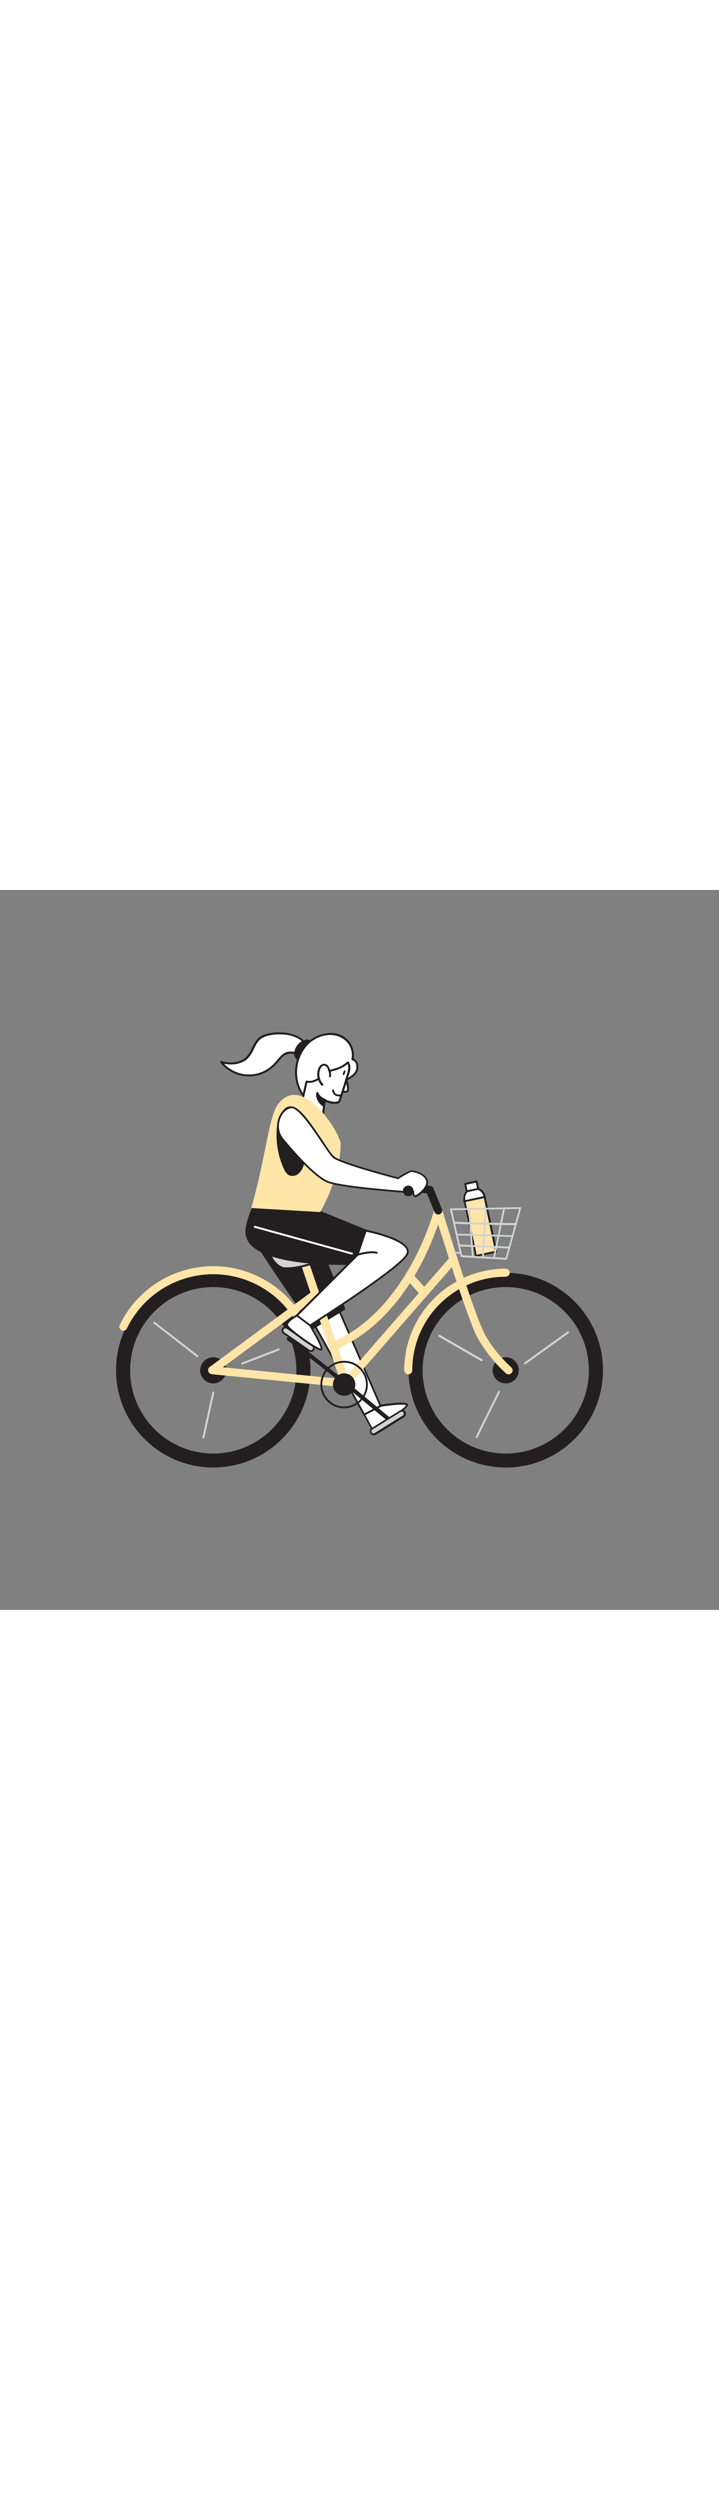 <svg version="1.1" id="Layer_1" xmlns="http://www.w3.org/2000/svg" xmlns:xlink="http://www.w3.org/1999/xlink" x="0px" y="0px" viewBox="0 0 500 500" style="width: 144px;" xml:space="preserve" data-imageid="bicycle-14" imageName="Bicycle" class="illustrations_image">
<rect x="0" y="0" width="500" height="500" fill="#808080" stroke="none"/>
<style type="text/css">
	.st0_bicycle-14{fill:#FFFFFF;}
	.st1_bicycle-14{fill:#231F20;}
	.st2_bicycle-14{fill:#68E1FD;}
	.st3_bicycle-14{fill:#D1D3D4;}
</style>
<g id="Left_Foot_bicycle-14">
	<path class="st0_bicycle-14" d="M253.3,364.3c0,0,4.7,8.8,5.4,9.9s25.2-14.2,24.3-16.5s-18.3,0.6-18.3,0.6L253.3,364.3z"/>
	<path class="st1_bicycle-14" d="M258.8,374.9c-0.3,0-0.5-0.1-0.6-0.4c-0.7-1.1-5.2-9.6-5.4-10c-0.2-0.3-0.1-0.7,0.3-0.9c0,0,0,0,0,0l11.4-6&#10;&#9;&#9;c0.1,0,0.1-0.1,0.2-0.1c6.7-1.1,18.1-2.5,19-0.2c1.2,2.9-19.2,14.9-22,16.4C260.7,374.4,259.7,374.7,258.8,374.9z M254.1,364.6&#10;&#9;&#9;c1,1.8,4,7.5,4.9,9c3-0.8,22.4-13.2,23.3-15.7c-1.1-1-9.8-0.2-17.5,1L254.1,364.6z"/>
	<polygon class="st0_bicycle-14" points="228,274 264.6,358.3 253.3,364.3 204,275.4 &#9;"/>
	<path class="st1_bicycle-14" d="M253.3,365c-0.2,0-0.4-0.1-0.6-0.3l-49.3-89c-0.1-0.2-0.1-0.4,0-0.6c0.1-0.2,0.3-0.3,0.5-0.3l24.1-1.3&#10;&#9;&#9;c0.3,0,0.5,0.1,0.6,0.4l36.6,84.3c0.1,0.3,0,0.7-0.3,0.8l-11.4,6C253.5,364.9,253.4,365,253.3,365z M205,276l48.5,87.5l10.3-5.5&#10;&#9;&#9;l-36.2-83.3L205,276z"/>
	<path class="st1_bicycle-14" d="M174.4,238.1c-0.7,2.3,43.7,66,43.7,66l21.2-13c0,0-19-56.2-29.5-61.7S176.4,231.2,174.4,238.1z"/>
	<path class="st1_bicycle-14" d="M218.1,304.8c-0.2,0-0.4-0.1-0.6-0.3c-13.4-19.2-44.5-64.2-43.8-66.6l0,0c1-3.6,6.2-6.2,9.2-7.5&#10;&#9;&#9;c8.3-3.6,20.3-5.3,27.2-1.7c10.7,5.6,29.1,59.8,29.9,62.1c0.1,0.3,0,0.7-0.3,0.8l-21.2,13C218.4,304.8,218.2,304.8,218.1,304.8z&#10;&#9;&#9; M175.1,238.2c0.7,3.2,26,40.3,43.2,64.9l20.2-12.4c-2-5.7-19.4-55.8-29-60.8c-6.5-3.4-18-1.7-26,1.7&#10;&#9;&#9;C178.9,233.7,175.8,236.1,175.1,238.2L175.1,238.2z M174.4,238.1L174.4,238.1z"/>
</g>
<g id="Bottle_bicycle-14">
	
		<rect x="326.9" y="214.3" transform="matrix(0.979 -0.206 0.206 0.979 -41.031 73.963)" class="st2_bicycle-14 targetColor" width="14.2" height="38.7" style="fill: rgb(255, 229, 168);"/>
	<path class="st1_bicycle-14" d="M331.1,254.7c-0.3,0-0.6-0.2-0.6-0.5l-8-37.9c0-0.2,0-0.3,0.1-0.5c0.1-0.1,0.2-0.2,0.4-0.3l13.9-2.9&#10;&#9;&#9;c0.2,0,0.3,0,0.5,0.1c0.1,0.1,0.2,0.2,0.3,0.4l8,37.9c0.1,0.3-0.1,0.7-0.5,0.8l-13.9,2.9L331.1,254.7z M323.8,216.7l7.7,36.7&#10;&#9;&#9;l12.7-2.7l-7.7-36.7L323.8,216.7z"/>
	<path class="st0_bicycle-14" d="M332.5,207.6l-7.6,1.6c-1.7,1.7-2.4,4.1-1.9,6.5l-0.2,0.6l13.9-2.9l0.2-0.6&#10;&#9;&#9;C336.4,210.4,334.7,208.4,332.5,207.6z"/>
	<path class="st1_bicycle-14" d="M322.7,216.9c-0.3,0-0.6-0.3-0.6-0.6c0-0.1,0-0.2,0.1-0.3l0.2-0.4c-0.5-2.5,0.3-5.1,2.1-6.9&#10;&#9;&#9;c0.1-0.1,0.2-0.1,0.3-0.2l7.6-1.6c0.1,0,0.2,0,0.4,0c2.4,1,4.2,3.1,4.8,5.6c0,0.1,0,0.3,0,0.4l-0.2,0.6c-0.1,0.2-0.3,0.3-0.5,0.4&#10;&#9;&#9;l-13.9,2.9L322.7,216.9z M325.2,209.8c-1.4,1.5-2,3.6-1.6,5.6l12.6-2.7c-0.5-2-1.9-3.6-3.8-4.4L325.2,209.8z"/>
	<rect x="324" y="203.3" transform="matrix(0.979 -0.206 0.206 0.979 -35.431 72.13)" class="st0_bicycle-14" width="8" height="5.2"/>
	<path class="st1_bicycle-14" d="M324.6,209.9c-0.3,0-0.6-0.2-0.6-0.5l-1.1-5.1c0-0.2,0-0.3,0.1-0.5c0.1-0.1,0.2-0.2,0.4-0.3l7.9-1.7&#10;&#9;&#9;c0.3-0.1,0.7,0.1,0.8,0.5c0,0,0,0,0,0l1.1,5.1c0,0.2,0,0.3-0.1,0.5c-0.1,0.1-0.2,0.2-0.4,0.3l-7.9,1.7L324.6,209.9z M324.3,204.7&#10;&#9;&#9;l0.8,3.8l6.6-1.4l-0.8-3.8L324.3,204.7z"/>
</g>
<g id="Bicycle_bicycle-14">
	<path class="st1_bicycle-14" d="M148.3,401.1c-37.3,0-67.6-30.3-67.6-67.6s30.3-67.6,67.6-67.6s67.6,30.3,67.6,67.6c0,0,0,0,0,0&#10;&#9;&#9;C215.8,370.9,185.6,401.1,148.3,401.1z M148.3,275.8c-31.9,0-57.8,25.9-57.8,57.8s25.9,57.8,57.8,57.8s57.8-25.9,57.8-57.8&#10;&#9;&#9;c0,0,0,0,0,0C206,301.7,180.2,275.8,148.3,275.8z"/>
	<path class="st2_bicycle-14 targetColor" d="M215.6,319c-1.3,0-2.4-0.9-2.7-2.1c-9.2-35.7-45.6-57.1-81.3-47.9c-19.1,4.9-35,18-43.5,35.8&#10;&#9;&#9;c-0.8,1.3-2.6,1.7-3.9,0.8c-1.1-0.7-1.5-2-1.1-3.2c17.2-36,60.4-51.3,96.4-34c19.3,9.2,33.5,26.5,38.8,47.2c0.4,1.5-0.5,3-2,3.4&#10;&#9;&#9;C216.1,319,215.8,319,215.6,319z" style="fill: rgb(255, 229, 168);"/>
	<circle class="st1_bicycle-14" cx="148.3" cy="333.6" r="9.1"/>
	<path class="st1_bicycle-14" d="M351.7,401.1c-37.3,0-67.6-30.3-67.6-67.6s30.3-67.6,67.6-67.6s67.6,30.3,67.6,67.6c0,0,0,0,0,0&#10;&#9;&#9;C419.3,370.9,389.1,401.1,351.7,401.1z M351.7,275.8c-31.9,0-57.8,25.9-57.8,57.8c0,31.9,25.9,57.8,57.8,57.8&#10;&#9;&#9;c31.9,0,57.8-25.9,57.8-57.8c0,0,0,0,0,0C409.5,301.7,383.6,275.8,351.7,275.8z"/>
	<path class="st2_bicycle-14 targetColor" d="M283.9,336.4c-1.5,0-2.8-1.3-2.8-2.8c0.1-39,31.7-70.5,70.6-70.6c1.5,0,2.8,1.3,2.8,2.8c0,1.5-1.3,2.8-2.8,2.8&#10;&#9;&#9;c-35.9,0-65,29.1-65,65C286.7,335.1,285.5,336.4,283.9,336.4z" style="fill: rgb(255, 229, 168);"/>
	<circle class="st1_bicycle-14" cx="351.7" cy="333.6" r="9.1"/>
	<path class="st2_bicycle-14 targetColor" d="M353.6,336.4c-0.7,0-1.3-0.2-1.8-0.7c-8-7.3-14.7-15.8-20-25.2c-6-11.4-20.9-58.5-27.1-78.3&#10;&#9;&#9;c-6.8,19.9-26.9,67.4-70.2,86.5c-1.4,0.6-3.1,0-3.7-1.4c-0.6-1.4,0-3.1,1.4-3.7l0,0c51.7-22.8,69.6-90.9,69.8-91.6&#10;&#9;&#9;c0.3-1.2,1.4-2.1,2.6-2.1c1.3,0,2.4,0.8,2.8,2c0.2,0.7,22.1,72.2,29.4,86c7.1,13.5,18.6,23.5,18.7,23.6c1.2,1,1.3,2.8,0.3,3.9&#10;&#9;&#9;C355.2,336,354.5,336.4,353.6,336.4L353.6,336.4z" style="fill: rgb(255, 229, 168);"/>
	<path class="st2_bicycle-14 targetColor" d="M240.1,345.4c-0.2,0-0.4,0-0.5,0c-1-0.2-1.8-0.9-2.1-1.9l-27.4-81.1c-0.5-1.5,0.3-3.1,1.8-3.6&#10;&#9;&#9;c1.5-0.5,3.1,0.3,3.6,1.8l25.9,76.5l72-82.6c1-1.2,2.8-1.3,3.9-0.3c1.2,1,1.3,2.8,0.3,3.9c0,0,0,0-0.1,0.1l-75.2,86.3&#10;&#9;&#9;C241.7,345.1,240.9,345.4,240.1,345.4z" style="fill: rgb(255, 229, 168);"/>
	<path class="st2_bicycle-14 targetColor" d="M240.1,345.4h-0.3l-92.6-9.1c-1.5-0.2-2.6-1.6-2.5-3.1c0.1-0.8,0.5-1.4,1.1-1.9l71.7-52.8&#10;&#9;&#9;c1.2-0.9,3-0.7,3.9,0.6s0.7,3-0.6,3.9L155,331.5l85.4,8.4c1.5,0.1,2.7,1.5,2.6,3C242.8,344.3,241.6,345.4,240.1,345.4L240.1,345.4z&#10;&#9;&#9;" style="fill: rgb(255, 229, 168);"/>
	<path class="st1_bicycle-14" d="M304.8,225.4c-1.1,0-2.2-0.7-2.6-1.7l-5.3-12.9l-12.2-1.5c-1.5-0.2-2.6-1.6-2.4-3.1s1.6-2.6,3.1-2.4l0,0&#10;&#9;&#9;l13.8,1.7c1,0.1,1.9,0.8,2.2,1.7l5.9,14.4c0.6,1.4-0.1,3.1-1.5,3.6c0,0,0,0,0,0C305.5,225.3,305.1,225.4,304.8,225.4z"/>
	<path class="st3_bicycle-14" d="M223.1,250.7c0,0-36-2.6-36,0s4.7,11.6,11,12.1s21.6-3,25-6.6S223.1,250.7,223.1,250.7z"/>
	<path class="st1_bicycle-14" d="M199.4,263.5c-0.5,0-0.9,0-1.4,0c-6.8-0.6-11.6-9.9-11.6-12.7c0-0.3,0.1-0.5,0.3-0.7&#10;&#9;&#9;c2.4-2.3,30.7-0.3,36.4,0.1c0.1,0,0.2,0,0.3,0.1c0.9,0.5,1.6,1.4,1.8,2.5c0.2,1.2-0.4,2.6-1.6,4&#10;&#9;&#9;C220.1,260.2,206.2,263.5,199.4,263.5z M187.7,250.8c0.2,2.4,4.6,10.8,10.4,11.3c6.3,0.5,21.2-3,24.4-6.4c0.9-0.7,1.3-1.8,1.3-2.9&#10;&#9;&#9;c-0.1-0.6-0.5-1.2-1.1-1.5C206.9,250.1,189.6,249.7,187.7,250.8L187.7,250.8z"/>
	<path class="st1_bicycle-14" d="M240.1,344c-0.3,0-0.6-0.1-0.9-0.3l-39.2-30.9c-0.6-0.5-0.7-1.4-0.2-2c0.5-0.6,1.3-0.7,1.9-0.2l39.2,30.9&#10;&#9;&#9;c0.6,0.5,0.7,1.3,0.3,2c0,0,0,0,0,0C241,343.8,240.5,344,240.1,344z"/>
	<path class="st1_bicycle-14" d="M270.3,369c-0.3,0-0.6-0.1-0.9-0.3l-30.2-25c-0.6-0.5-0.6-1.4-0.1-2c0.5-0.6,1.3-0.6,1.9-0.2l30.2,25&#10;&#9;&#9;c0.6,0.5,0.7,1.4,0.2,2c0,0,0,0,0,0C271.2,368.8,270.8,369,270.3,369z"/>
	<path class="st3_bicycle-14" d="M199.3,303.9l18.5,12.9c0.7,0.5,0.9,1.4,0.4,2.1l-0.7,1c-0.5,0.7-1.4,0.9-2.1,0.4l-18.5-12.9&#10;&#9;&#9;c-0.7-0.5-0.9-1.4-0.4-2.1l0.7-1C197.7,303.6,198.6,303.4,199.3,303.9z"/>
	<path class="st1_bicycle-14" d="M216.2,320.9c-0.6,0-1.1-0.2-1.6-0.5l0,0l-17.6-12.2c-0.6-0.4-1-1.1-1.1-1.8c-0.3-1.5,0.7-2.9,2.2-3.2&#10;&#9;&#9;c0.7-0.1,1.5,0,2.1,0.4l17.6,12.2c1.2,0.9,1.5,2.6,0.6,3.9C217.8,320.5,217,320.9,216.2,320.9L216.2,320.9z M215.3,319.4&#10;&#9;&#9;c0.7,0.5,1.6,0.3,2.1-0.4c0.2-0.3,0.3-0.7,0.2-1.1c-0.1-0.4-0.3-0.8-0.6-1l-17.6-12.2c-0.3-0.2-0.7-0.3-1.1-0.2&#10;&#9;&#9;c-0.4,0.1-0.8,0.3-1,0.6c-0.2,0.3-0.3,0.7-0.2,1.1c0.1,0.4,0.3,0.8,0.6,1L215.3,319.4z"/>
	<path class="st3_bicycle-14" d="M258.2,374.5l20.6-12.8c0.7-0.4,1.7-0.2,2.1,0.5l0.6,1c0.4,0.7,0.2,1.7-0.5,2.1l-20.6,12.8&#10;&#9;&#9;c-0.7,0.4-1.7,0.2-2.1-0.5l-0.6-1C257.3,375.9,257.5,375,258.2,374.5z"/>
	<path class="st1_bicycle-14" d="M259.9,378.7c-0.2,0-0.4,0-0.6-0.1c-0.7-0.2-1.3-0.6-1.7-1.2c-0.8-1.3-0.4-3,0.9-3.8l19.6-12.1&#10;&#9;&#9;c1.3-0.8,3-0.4,3.8,0.9c0.8,1.3,0.4,3-0.9,3.8l0,0l0,0l-19.6,12.2C260.9,378.6,260.4,378.7,259.9,378.7z M279.4,362.3&#10;&#9;&#9;c-0.3,0-0.5,0.1-0.8,0.2l-19.6,12.2c-0.3,0.2-0.6,0.5-0.7,0.9c-0.1,0.4,0,0.8,0.2,1.1c0.4,0.7,1.3,0.9,2,0.5l19.6-12.2&#10;&#9;&#9;c0.7-0.4,0.9-1.3,0.5-2C280.4,362.6,279.9,362.3,279.4,362.3L279.4,362.3z M280.6,365.6L280.6,365.6z"/>
	<path class="st3_bicycle-14" d="M320.4,252.6h-4.6c-0.4,0-0.6-0.3-0.6-0.6c0-0.4,0.3-0.6,0.6-0.6c0,0,0,0,0,0h4.6c0.4,0,0.6,0.3,0.6,0.6v0&#10;&#9;&#9;C321,252.4,320.7,252.6,320.4,252.6L320.4,252.6z"/>
	<path class="st3_bicycle-14" d="M352.1,256.8L352.1,256.8l-31.2-1.8c-0.3,0-0.5-0.2-0.6-0.5l-7.3-32.6c0-0.2,0-0.4,0.1-0.5&#10;&#9;&#9;c0.1-0.2,0.3-0.2,0.5-0.2l48.2-0.9c0.2,0,0.4,0.1,0.5,0.2c0.1,0.2,0.2,0.4,0.1,0.6l-9.8,35.3C352.6,256.6,352.4,256.8,352.1,256.8z&#10;&#9;&#9; M321.4,253.7l30.2,1.8l9.4-34l-46.6,0.9L321.4,253.7z"/>
	<path class="st3_bicycle-14" d="M328.8,255.4c-0.3,0-0.6-0.3-0.6-0.6l-2.6-33.3c0-0.4,0.3-0.6,0.6-0.6c0.3,0,0.6,0.2,0.6,0.5l2.6,33.3&#10;&#9;&#9;C329.4,255.1,329.2,255.4,328.8,255.4C328.8,255.4,328.8,255.4,328.8,255.4L328.8,255.4z"/>
	<path class="st3_bicycle-14" d="M335.8,255.9L335.8,255.9c-0.3,0-0.6-0.3-0.6-0.7l1.9-33.7c0-0.4,0.3-0.6,0.7-0.6c0.3,0,0.6,0.3,0.6,0.7&#10;&#9;&#9;l-1.9,33.7C336.5,255.6,336.2,255.9,335.8,255.9z"/>
	<path class="st3_bicycle-14" d="M343.5,256.3h-0.1c-0.3-0.1-0.6-0.4-0.5-0.8l7.1-34.6c0.1-0.3,0.4-0.6,0.7-0.5c0,0,0,0,0,0&#10;&#9;&#9;c0.3,0.1,0.6,0.4,0.5,0.8c0,0,0,0,0,0l-7.1,34.6C344.1,256.1,343.8,256.3,343.5,256.3z"/>
	<path class="st3_bicycle-14" d="M358.7,232.8L358.7,232.8c-43.4-0.6-43.5-0.9-43.6-1.6c-0.1-0.3,0.1-0.7,0.5-0.8c0,0,0,0,0,0&#10;&#9;&#9;c0.1-0.1,0.3-0.1,0.4,0c1.8,0.3,26.5,0.8,42.8,1c0.3,0,0.6,0.3,0.6,0.6c0,0,0,0,0,0C359.4,232.5,359.1,232.8,358.7,232.8&#10;&#9;&#9;C358.8,232.8,358.8,232.8,358.7,232.8z"/>
	<path class="st3_bicycle-14" d="M356.5,241L356.5,241l-38.9-1.1c-0.4,0-0.6-0.3-0.6-0.6c0-0.4,0.3-0.6,0.6-0.6l0,0l38.9,1.1&#10;&#9;&#9;c0.3,0,0.6,0.3,0.6,0.6c0,0,0,0,0,0C357.1,240.7,356.8,241,356.5,241z"/>
	<path class="st3_bicycle-14" d="M354.2,249L354.2,249l-35-1.5c-0.4,0-0.6-0.3-0.6-0.7c0,0,0,0,0,0c0-0.3,0.3-0.6,0.6-0.6c0,0,0,0,0.1,0l35,1.5&#10;&#9;&#9;c0.3,0,0.6,0.3,0.6,0.6c0,0,0,0,0,0C354.9,248.7,354.6,249,354.2,249C354.3,249,354.3,249,354.2,249z"/>
	<circle class="st1_bicycle-14" cx="239.3" cy="343.5" r="7.1"/>
	<path class="st1_bicycle-14" d="M239.3,351.3c-4.3,0-7.8-3.5-7.8-7.8c0-4.3,3.5-7.8,7.8-7.8c4.3,0,7.8,3.5,7.8,7.8l0,0&#10;&#9;&#9;C247.1,347.8,243.6,351.3,239.3,351.3z M239.3,337.1c-3.5,0-6.4,2.9-6.4,6.4c0,3.5,2.9,6.4,6.4,6.4s6.4-2.9,6.4-6.4c0,0,0,0,0,0&#10;&#9;&#9;C245.7,340,242.9,337.1,239.3,337.1z"/>
	<path class="st1_bicycle-14" d="M239.3,360c-9.1,0-16.5-7.4-16.5-16.5s7.4-16.5,16.5-16.5s16.5,7.4,16.5,16.5C255.8,352.6,248.4,360,239.3,360&#10;&#9;&#9;z M239.3,328.3c-8.4,0-15.2,6.8-15.2,15.2c0,8.4,6.8,15.2,15.2,15.2s15.2-6.8,15.2-15.2C254.5,335.1,247.7,328.3,239.3,328.3&#10;&#9;&#9;C239.3,328.3,239.3,328.3,239.3,328.3L239.3,328.3z"/>
	<path class="st2_bicycle-14 targetColor" d="M294.9,282.6c-0.8,0-1.6-0.3-2.1-0.9l-9.2-10.3c-1-1.1-0.9-2.9,0.2-4c1.1-1,2.9-0.9,4,0.2l9.3,10.3&#10;&#9;&#9;c1,1.1,1,2.9-0.2,3.9C296.3,282.3,295.6,282.6,294.9,282.6z" style="fill: rgb(255, 229, 168);"/>
	<path class="st3_bicycle-14" d="M137.2,324.4c-0.2,0-0.3,0-0.4-0.1l-29.9-23.2c-0.3-0.2-0.4-0.7-0.2-1c0,0,0,0,0,0c0.2-0.3,0.7-0.4,1-0.1&#10;&#9;&#9;c0,0,0,0,0,0l29.9,23.2c0.3,0.2,0.4,0.7,0.1,1c0,0,0,0,0,0C137.6,324.3,137.4,324.4,137.2,324.4z"/>
	<path class="st3_bicycle-14" d="M141.4,380.9h-0.1c-0.4-0.1-0.6-0.5-0.5-0.8c0,0,0,0,0,0l6.9-31.3c0.1-0.4,0.4-0.6,0.8-0.5c0,0,0,0,0,0&#10;&#9;&#9;c0.4,0.1,0.6,0.5,0.5,0.8c0,0,0,0,0,0l-6.9,31.3C142,380.7,141.7,380.9,141.4,380.9z"/>
	<path class="st3_bicycle-14" d="M168.4,329.6c-0.4,0-0.7-0.3-0.7-0.7c0-0.3,0.2-0.5,0.4-0.6l25.4-9.8c0.4-0.1,0.8,0,0.9,0.4&#10;&#9;&#9;c0.1,0.4,0,0.8-0.4,0.9l-25.4,9.8C168.6,329.6,168.5,329.6,168.4,329.6z"/>
	<path class="st3_bicycle-14" d="M331.5,380.6c-0.4,0-0.7-0.3-0.7-0.7c0-0.1,0-0.2,0.1-0.3l15.5-31.3c0.2-0.3,0.6-0.5,0.9-0.3c0,0,0,0,0,0&#10;&#9;&#9;c0.3,0.2,0.5,0.6,0.3,0.9l-15.5,31.3C332,380.5,331.8,380.6,331.5,380.6z"/>
	<path class="st3_bicycle-14" d="M335,327.3c-0.1,0-0.2,0-0.4-0.1l-29.4-16.9c-0.3-0.2-0.5-0.6-0.3-1c0.2-0.3,0.6-0.5,1-0.3l0,0l29.4,16.9&#10;&#9;&#9;c0.3,0.2,0.5,0.6,0.3,0.9c0,0,0,0,0,0.1C335.5,327.2,335.3,327.3,335,327.3z"/>
	<path class="st3_bicycle-14" d="M365.1,329.6c-0.2,0-0.4-0.1-0.6-0.3c-0.2-0.3-0.2-0.7,0.1-1c0,0,0,0,0,0l30-21.6c0.3-0.2,0.7-0.2,1,0.1&#10;&#9;&#9;c0,0,0,0,0,0c0.2,0.3,0.2,0.7-0.1,1c0,0,0,0-0.1,0l-30,21.6C365.4,329.6,365.3,329.6,365.1,329.6z"/>
</g>
<g id="Character_bicycle-14">
	<path class="st1_bicycle-14" d="M184.2,205.3c0,0-12.1,18.8-12.9,31.2c-1.7,26.3,75.1,23,75.1,23l7.9-23l-31.6-12.9L184.2,205.3z"/>
	<path class="st1_bicycle-14" d="M238.1,260.4c-16.3,0-51.5-1.5-63.4-13.6c-2.8-2.7-4.2-6.4-4-10.3c0.8-12.5,12.5-30.8,13-31.6&#10;&#9;&#9;c0.2-0.3,0.6-0.4,0.9-0.2L223,223l31.6,12.9c0.3,0.1,0.5,0.5,0.4,0.9l-7.9,23c-0.1,0.3-0.3,0.5-0.6,0.5&#10;&#9;&#9;C245.9,260.3,242.8,260.4,238.1,260.4z M184.5,206.2c-1.9,3.1-11.8,19.4-12.5,30.4c-0.2,3.5,1.1,6.8,3.6,9.2&#10;&#9;&#9;c14.2,14.5,64.8,13.3,70.3,13.1l7.5-21.9l-31-12.7L184.5,206.2z"/>
	<path class="st0_bicycle-14" d="M254.3,236.5c0,0,34.2,6.7,28.7,16.7c-5.5,10-67.4,49.2-67.4,49.2l-9.1-6.9l42.1-42.2L254.3,236.5z"/>
	<path class="st1_bicycle-14" d="M215.6,303.1c-0.1,0-0.3,0-0.4-0.1l-9.2-6.9c-0.3-0.2-0.4-0.6-0.2-0.9c0,0,0.1-0.1,0.1-0.1L248,253l5.7-16.7&#10;&#9;&#9;c0.1-0.3,0.4-0.5,0.7-0.4c1,0.2,25.6,5.1,29.3,13.1c0.7,1.5,0.6,3.2-0.2,4.6c-5.5,10-65.1,47.8-67.6,49.4&#10;&#9;&#9;C215.8,303,215.7,303.1,215.6,303.1z M207.4,295.5l8.2,6.2c5.2-3.3,61.7-39.4,66.8-48.7c0.6-1,0.7-2.3,0.2-3.4&#10;&#9;&#9;c-3.1-6.8-24.2-11.5-27.8-12.2l-5.6,16.3c0,0.1-0.1,0.2-0.1,0.2L207.4,295.5z M248.6,253.4L248.6,253.4z"/>
	<path class="st0_bicycle-14" d="M206.4,295.5c0,0-7.6,4.1-6.8,6.9s23.6,19.3,23.9,16.4s-8-16.4-8-16.4L206.4,295.5z"/>
	<path class="st1_bicycle-14" d="M223.1,319.8c-4,0-23.3-14.6-24.1-17.2c-0.9-3.1,5.7-6.9,7.1-7.6c0.2-0.1,0.5-0.1,0.7,0l9.1,6.9&#10;&#9;&#9;c0.1,0.1,0.1,0.1,0.2,0.2c0.9,1.4,8.4,13.8,8.1,16.8c0,0.5-0.5,0.9-0.9,0.9L223.1,319.8z M206.4,296.3c-2.9,1.6-6.5,4.4-6.1,5.9&#10;&#9;&#9;c0.7,2.5,19.6,16,22.7,16.3c-0.2-2.3-4.8-10.7-7.9-15.7L206.4,296.3z"/>
	<path class="st0_bicycle-14" d="M207.7,102.6c-2.9-1.6-6.1-2.5-9.4-2.8c-4.8-0.5-12.4-0.1-16.7,2.6c-5.1,3.2-5.7,10.3-10,14.3&#10;&#9;&#9;c-4.6,4.3-11.8,4.5-17.8,2.8c8.4,10.7,23.9,12.5,34.6,4c1-0.8,1.9-1.6,2.7-2.5c4.4-4.7,6.3-9,13.1-7.9c3,0.5,10.1,4.9,11.6,0&#10;&#9;&#9;C217.1,109.1,210.5,104.2,207.7,102.6z"/>
	<path class="st1_bicycle-14" d="M173.1,129.5h-1c-7.4-0.3-14.2-3.8-18.9-9.6c-0.2-0.3-0.2-0.7,0.1-1c0.2-0.1,0.4-0.2,0.6-0.1&#10;&#9;&#9;c6.8,2,13.2,1,17.1-2.6c1.8-1.9,3.2-4.1,4.2-6.5c1.5-3,3-6.1,5.9-7.9c4.2-2.7,11.9-3.3,17.1-2.7c3.4,0.3,6.7,1.3,9.6,2.9l0,0&#10;&#9;&#9;c2.8,1.6,9.9,6.8,8.6,11.3c-0.3,1-0.9,1.9-1.9,2.4c-2.1,1.1-5.3-0.1-7.8-1c-0.9-0.4-1.8-0.6-2.7-0.8c-5.2-0.9-7.2,1.5-10.3,5.2&#10;&#9;&#9;c-0.7,0.8-1.4,1.7-2.2,2.5C186.8,126.6,180.1,129.5,173.1,129.5z M155.8,120.7c9.1,9.6,24.3,10,33.8,0.8c0.4-0.3,0.7-0.7,1-1&#10;&#9;&#9;c0.8-0.8,1.5-1.7,2.2-2.5c3.1-3.7,5.6-6.6,11.6-5.6c1,0.2,2,0.5,3,0.9c2.3,0.8,5.1,1.9,6.7,1.1c0.6-0.3,1-0.9,1.1-1.5&#10;&#9;&#9;c1-3.3-5-8-7.9-9.7l0,0c-2.8-1.5-5.9-2.4-9.1-2.7c-5-0.6-12.3,0-16.2,2.5c-2.6,1.7-4,4.4-5.4,7.4c-1.1,2.5-2.6,4.9-4.5,6.9&#10;&#9;&#9;C168.3,120.7,162.3,122,155.8,120.7L155.8,120.7z"/>
	<path class="st1_bicycle-14" d="M210.5,105.7c-1.9,1-3.4,2.6-4.3,4.6c-0.7,1.3-1,2.7-0.8,4.2c0.3,1.8,1.4,3.3,3,4.1c0.7,0.4,1.5,0.5,2.2,0.4&#10;&#9;&#9;c0.6-0.2,1.2-0.6,1.6-1.1C215.4,114.5,219.9,101.2,210.5,105.7z"/>
	<path class="st1_bicycle-14" d="M210,119.7c-0.7,0-1.4-0.2-2-0.6c-1.8-0.9-3-2.6-3.4-4.6c-0.2-1.6,0.2-3.2,0.9-4.6c0.9-2.1,2.6-3.9,4.6-5&#10;&#9;&#9;c2.9-1.4,4.9-1.3,5.9,0.2c2.1,3-1,10.6-3.4,13.1c-0.5,0.6-1.2,1-1.9,1.3C210.5,119.6,210.3,119.7,210,119.7z M213.7,105.4&#10;&#9;&#9;c-1,0.1-2,0.4-2.9,0.8l0,0c-1.8,0.9-3.2,2.4-4,4.3c-0.6,1.2-0.9,2.5-0.8,3.8c0.3,1.5,1.2,2.8,2.6,3.6c0.5,0.3,1.1,0.4,1.7,0.3&#10;&#9;&#9;c0.5-0.2,0.9-0.5,1.3-0.9c2.2-2.3,4.8-9.2,3.3-11.3C214.6,105.6,214.2,105.4,213.7,105.4z M210.5,105.7L210.5,105.7z"/>
	<path class="st0_bicycle-14" d="M219.6,146.2c-2,0.6-4.1,0.3-6.8-1.8c-2.1-1.8-3.8-4.1-4.8-6.7c-4.2-10.1-2.4-21.7,4.8-30&#10;&#9;&#9;c7.2-8.1,22-11.5,29.6-1.9c2.6,3.3,3.5,7.6,2.7,11.7c1.6,0.4,2.9,1.7,3.2,3.4c0.9,4.1-0.9,6.7-4.1,8.9c-5.3,3.6-11,6.6-16.2,10.4&#10;&#9;&#9;C225,142.4,222.5,145.3,219.6,146.2z"/>
	<path class="st1_bicycle-14" d="M217.9,147.2c-2-0.1-3.9-0.9-5.4-2.2c-2.2-1.9-3.9-4.2-5-6.9c-4.4-10.4-2.5-22.3,4.9-30.8&#10;&#9;&#9;c4.6-5.1,11.2-8,18.1-8c4.9,0,9.5,2.3,12.5,6.2c2.5,3.3,3.6,7.5,2.9,11.6c1.5,0.7,2.7,2.1,3,3.7c1.2,5.2-1.9,8-4.4,9.6&#10;&#9;&#9;c-2.2,1.5-4.5,2.9-6.7,4.2c-3.2,1.9-6.4,3.9-9.5,6.1c-1,0.7-1.9,1.5-2.8,2.3c-1.9,1.6-3.7,3.2-5.7,3.8&#10;&#9;&#9;C219.2,147.1,218.6,147.2,217.9,147.2z M229.9,100.7c-6.3,0.1-12.3,2.8-16.5,7.5c-6.9,8.1-8.8,19.4-4.7,29.3c1,2.5,2.6,4.7,4.6,6.4&#10;&#9;&#9;c2.2,1.7,4.2,2.3,6.1,1.7l0,0c1.8-0.6,3.4-2,5.2-3.5c0.9-0.8,1.9-1.6,2.9-2.4c3.1-2.3,6.4-4.3,9.6-6.2c2.2-1.3,4.5-2.7,6.7-4.2&#10;&#9;&#9;c3.4-2.3,4.6-4.8,3.8-8.2c-0.2-1.4-1.3-2.5-2.6-2.8c-0.2,0-0.4-0.1-0.5-0.3c-0.1-0.2-0.1-0.4-0.1-0.5c0.8-3.9-0.1-8-2.5-11.1&#10;&#9;&#9;c-2.8-3.5-7-5.5-11.4-5.6L229.9,100.7z"/>
	<path class="st0_bicycle-14" d="M240.1,129.8c0,0,2.8,8.8,1.3,10s-4.5-0.7-4.5-0.7"/>
	<path class="st1_bicycle-14" d="M240.2,140.9c-1.3-0.1-2.5-0.5-3.6-1.2c-0.3-0.2-0.4-0.6-0.2-1c0.2-0.3,0.6-0.4,1-0.2l0,0&#10;&#9;&#9;c0.9,0.6,2.9,1.5,3.7,0.8c0.6-0.6-0.1-4.9-1.5-9.2c-0.1-0.4,0.1-0.8,0.5-0.9c0.4-0.1,0.8,0.1,0.9,0.5c0.9,2.8,2.7,9.3,1.1,10.7&#10;&#9;&#9;C241.4,140.7,240.8,140.9,240.2,140.9z"/>
	<path class="st0_bicycle-14" d="M241.9,119.8c2.4,3.4-0.1,8.5-1.1,11.9c-1.4,4.9-3,9.7-4.7,14.5c-1.1,3-9.1,0.8-10.2-0.5&#10;&#9;&#9;c-1.1,5.7-1.1,20-7.9,22.2c-1.4,0.3-2.8,0.2-4.1-0.5c-8.7-3.9-6-11.8-4.3-18.7c1.3-5.2,2.4-10.5,3.6-15.7c0,0,5.3,1.6,10.2-3.8&#10;&#9;&#9;S234.6,126.4,241.9,119.8z"/>
	<path class="st1_bicycle-14" d="M216.7,168.9c-1.1,0-2.1-0.3-3.1-0.8c-8.6-3.9-6.7-11.5-5-18.2l0.3-1.3c0.9-3.5,1.7-7,2.4-10.5&#10;&#9;&#9;c0.4-1.7,0.8-3.5,1.2-5.2c0-0.2,0.2-0.3,0.3-0.4c0.2-0.1,0.4-0.1,0.6-0.1c0.2,0.1,5,1.4,9.5-3.6c2.5-2.8,5.4-3.5,8.4-4.4&#10;&#9;&#9;c3.2-0.9,6.5-1.8,10.1-5.1c0.2-0.1,0.3-0.2,0.6-0.2c0.2,0,0.4,0.1,0.5,0.3c2.2,3.1,0.8,7.3-0.4,10.7c-0.2,0.6-0.4,1.3-0.6,1.9&#10;&#9;&#9;c-1.4,4.9-3,9.8-4.7,14.6c-0.4,1-1.4,1.8-2.5,1.9c-2.7,0.3-5.4-0.2-7.9-1.4c-0.1,1-0.3,2.1-0.4,3.3c-0.8,7-1.9,16.5-7.7,18.4&#10;&#9;&#9;C217.7,168.8,217.2,168.9,216.7,168.9z M213.7,133.9c-0.3,1.5-0.7,3-1,4.6c-0.8,3.4-1.6,7-2.4,10.5l-0.3,1.3&#10;&#9;&#9;c-1.6,6.5-3.4,13.1,4.2,16.6c1.1,0.6,2.4,0.7,3.6,0.5c4.9-1.6,6.1-11,6.8-17.2c0.2-1.8,0.4-3.3,0.6-4.5c0.1-0.4,0.4-0.6,0.8-0.6&#10;&#9;&#9;c0.2,0,0.3,0.1,0.4,0.2c0.6,0.7,4.9,2.2,7.6,1.7c0.8-0.1,1.3-0.5,1.5-0.9c1.6-4.8,3.2-9.6,4.6-14.5c0.2-0.6,0.4-1.2,0.6-1.9&#10;&#9;&#9;c0.9-2.8,2.1-6.2,1-8.8c-2.9,2.4-6.3,4-10,4.8c-2.9,0.8-5.4,1.5-7.7,4C219.8,134.2,215.4,134.1,213.7,133.9L213.7,133.9z"/>
	<path class="st0_bicycle-14" d="M237,142.6c0,0-4.4,1.2-5.4-3.2"/>
	<path class="st1_bicycle-14" d="M235.7,143.4c-0.9,0-1.8-0.2-2.6-0.7c-1.1-0.7-1.9-1.9-2.1-3.3c-0.1-0.4,0.2-0.7,0.5-0.8c0,0,0,0,0,0&#10;&#9;&#9;c0.4-0.1,0.7,0.2,0.8,0.6c0.1,1,0.6,1.8,1.4,2.4c0.9,0.5,2,0.6,3,0.4c0.4-0.1,0.8,0.1,0.9,0.5s-0.1,0.8-0.5,0.9l0,0&#10;&#9;&#9;C236.7,143.4,236.2,143.4,235.7,143.4z"/>
	<path class="st1_bicycle-14" d="M225.9,145.7c0,0-4.1-1.4-5.2-4.8c0,0-1.2,5,4.5,9L225.9,145.7z"/>
	<path class="st1_bicycle-14" d="M225.2,150.6c-0.1,0-0.3,0-0.4-0.1c-6.1-4.2-4.9-9.5-4.8-9.7c0.1-0.3,0.3-0.5,0.7-0.5c0.3,0,0.6,0.2,0.7,0.5&#10;&#9;&#9;c1,3,4.7,4.3,4.7,4.3c0.3,0.1,0.5,0.4,0.5,0.8l-0.7,4.2c0,0.2-0.2,0.4-0.4,0.5C225.4,150.6,225.3,150.6,225.2,150.6z M221.4,143.6&#10;&#9;&#9;c0.5,2,1.6,3.8,3.3,5.1l0.4-2.5C223.7,145.6,222.4,144.7,221.4,143.6L221.4,143.6z"/>
	<ellipse transform="matrix(0.343 -0.94 0.94 0.343 37.914 308.096)" class="st1_bicycle-14" cx="239.1" cy="127" rx="1.8" ry="0.7"/>
	<path class="st0_bicycle-14" d="M229.4,129.4c0.2-1.3,0.1-2.6-0.4-3.7c-0.2-1-0.6-1.9-1.1-2.7c-0.5-0.8-1.4-1.4-2.4-1.6c-0.9,0-1.7,0.3-2.4,1&#10;&#9;&#9;c-0.6,0.6-1,1.4-1.3,2.2c-1.2,3.7-0.4,7.7,2.2,10.7l-0.2-0.4"/>
	<path class="st1_bicycle-14" d="M224,136c-0.2,0-0.4-0.1-0.5-0.2c-2.7-3.1-3.6-7.5-2.3-11.4c0.3-0.9,0.8-1.8,1.5-2.5c0.8-0.8,1.8-1.2,2.9-1.2&#10;&#9;&#9;c1.2,0.1,2.3,0.8,2.9,1.9c0.6,0.9,1,1.9,1.2,2.9c0.5,1.3,0.7,2.7,0.4,4.1c-0.1,0.4-0.4,0.6-0.8,0.5c-0.4-0.1-0.6-0.4-0.5-0.8&#10;&#9;&#9;c0,0,0-0.1,0-0.1c0.2-1.1,0-2.3-0.4-3.4c-0.2-0.9-0.5-1.7-1-2.5c-0.4-0.7-1.1-1.1-1.9-1.3c-0.7,0-1.3,0.3-1.8,0.8&#10;&#9;&#9;c-0.5,0.6-0.9,1.3-1.1,2c-1.1,3.2-0.5,6.7,1.6,9.4c0.2,0.1,0.3,0.2,0.4,0.3l0.2,0.4c0.2,0.3,0.1,0.7-0.2,0.9&#10;&#9;&#9;C224.3,136,224.2,136,224,136z"/>
	<path class="st2_bicycle-14 targetColor" d="M236.9,176.3c0-6.8-26-49.3-43.1-28.1c-7.1,8.7-8.6,36.4-19.1,72.7l48,2.8&#10;&#9;&#9;C222.7,223.6,236.9,199.6,236.9,176.3z" style="fill: rgb(255, 229, 168);"/>
	<path class="st1_bicycle-14" d="M206.2,153c-8.6-7.4-12.6,7.7-13.1,13.4c-0.6,9.4,1.1,18.9,5.1,27.5c0.5,1.3,1.3,2.5,2.4,3.4&#10;&#9;&#9;c1.9,1.3,4.7,0.8,6.5-0.7c1.7-1.6,2.9-3.7,3.5-6c2-6.3,2.1-13.1,1.8-19.7C212.1,164.3,211.1,157.2,206.2,153z"/>
	<path class="st1_bicycle-14" d="M203.2,198.6c-1,0-2.1-0.3-2.9-0.9c-1.2-1-2.1-2.2-2.7-3.6c-4.1-8.7-5.8-18.3-5.2-27.8&#10;&#9;&#9;c0.3-4.2,2.6-13.6,7.4-15.6c2.1-0.9,4.4-0.3,6.8,1.8l0,0c5.1,4.4,6.2,11.7,6.5,18.3c0.3,6.2,0.3,13.4-1.8,20&#10;&#9;&#9;c-0.6,2.4-1.9,4.6-3.8,6.3C206.4,198,204.9,198.6,203.2,198.6z M201.8,151.7c-0.5,0-0.9,0.1-1.4,0.3c-4,1.7-6.3,10.2-6.6,14.4&#10;&#9;&#9;c-0.6,9.3,1.1,18.7,5.1,27.1c0.4,1.2,1.2,2.3,2.2,3.1c1.7,1.2,4.2,0.5,5.7-0.7c1.6-1.5,2.7-3.5,3.3-5.6c2-6.4,2-13.5,1.7-19.5&#10;&#9;&#9;c-0.3-6.3-1.3-13.3-6-17.3l0,0C204.7,152.4,203.3,151.8,201.8,151.7z"/>
	<path class="st0_bicycle-14" d="M232,185.6c-4.9-4.3-21.9-36-29.7-34.6s-12.2,14.1-5.9,21.9s22.3,26,31.4,29.8s52.5,6.9,52.5,6.9h7.2&#10;&#9;&#9;c0,0-0.6,3.4,1.6,3s9.8-7.1,7.6-11.5s-8.7-5.5-10.1-5.9s-9.8,5-9.8,5S237,190,232,185.6z"/>
	<path class="st1_bicycle-14" d="M288.9,213.3c-0.5,0-1-0.2-1.4-0.6c-0.5-0.7-0.8-1.6-0.7-2.5h-6.5c-1.8-0.1-43.6-3.2-52.8-7&#10;&#9;&#9;c-10.6-4.4-29.5-27.3-31.6-29.9c-3.3-4.2-4.1-9.9-2.2-14.9c1.6-4.4,4.7-7.4,8.4-8c5.7-1.1,15,12.9,22.5,24.1&#10;&#9;&#9;c3.3,5,6.2,9.3,7.8,10.6l0,0c4.6,4,40.8,13.6,44.3,14.5c2.7-1.7,8.6-5.3,10-4.9l0.4,0.1c2,0.4,8,1.7,10.1,6.1&#10;&#9;&#9;c0.8,1.5,0.6,3.4-0.5,5.5c-1.8,3.3-5.7,6.6-7.5,6.9L288.9,213.3z M287.5,209c0.2,0,0.4,0.1,0.5,0.2c0.1,0.1,0.2,0.3,0.1,0.5&#10;&#9;&#9;c-0.2,0.7-0.1,1.5,0.2,2.1c0.2,0.2,0.4,0.2,0.7,0.1c1.2-0.2,4.9-3,6.6-6.2c0.9-1.7,1.1-3.2,0.5-4.4c-1.9-3.9-7.4-5-9.3-5.4&#10;&#9;&#9;l-0.4-0.1c-0.9-0.1-5.5,2.5-9.3,4.9c-0.1,0.1-0.3,0.1-0.5,0.1c-1.6-0.4-40.1-10.4-45.1-14.8l0,0c-1.7-1.5-4.4-5.6-8-10.9&#10;&#9;&#9;c-6.5-9.7-16.4-24.4-21.2-23.5c-3.2,0.6-6,3.3-7.4,7.2c-1.4,3.8-1.6,9.3,2,13.7c2.1,2.6,20.8,25.3,31.1,29.6&#10;&#9;&#9;c8.9,3.7,51.9,6.9,52.3,6.9H287.5z"/>
	<path class="st1_bicycle-14" d="M248.6,254.1c-0.3,0-0.6-0.2-0.7-0.5c-0.1-0.4,0.1-0.8,0.5-0.9c0.4-0.1,8.8-2.7,13.7-1.4&#10;&#9;&#9;c0.4,0.1,0.6,0.4,0.5,0.8c-0.1,0.4-0.4,0.6-0.8,0.5c0,0-0.1,0-0.1,0c-4.5-1.2-12.8,1.4-12.9,1.4&#10;&#9;&#9;C248.7,254.1,248.6,254.1,248.6,254.1z"/>
	<path class="st0_bicycle-14" d="M244.7,253.2c-0.1,0-0.1,0-0.2,0L177,234.6c-0.4-0.1-0.6-0.5-0.5-0.8c0,0,0,0,0,0c0.1-0.4,0.5-0.6,0.9-0.5&#10;&#9;&#9;l67.5,18.6c0.4,0.1,0.6,0.5,0.5,0.9C245.2,253,245,253.2,244.7,253.2L244.7,253.2z"/>
</g>
<g id="Steer_bicycle-14">
	<circle class="st1_bicycle-14" cx="283.9" cy="209" r="3.7"/>
</g>
</svg>